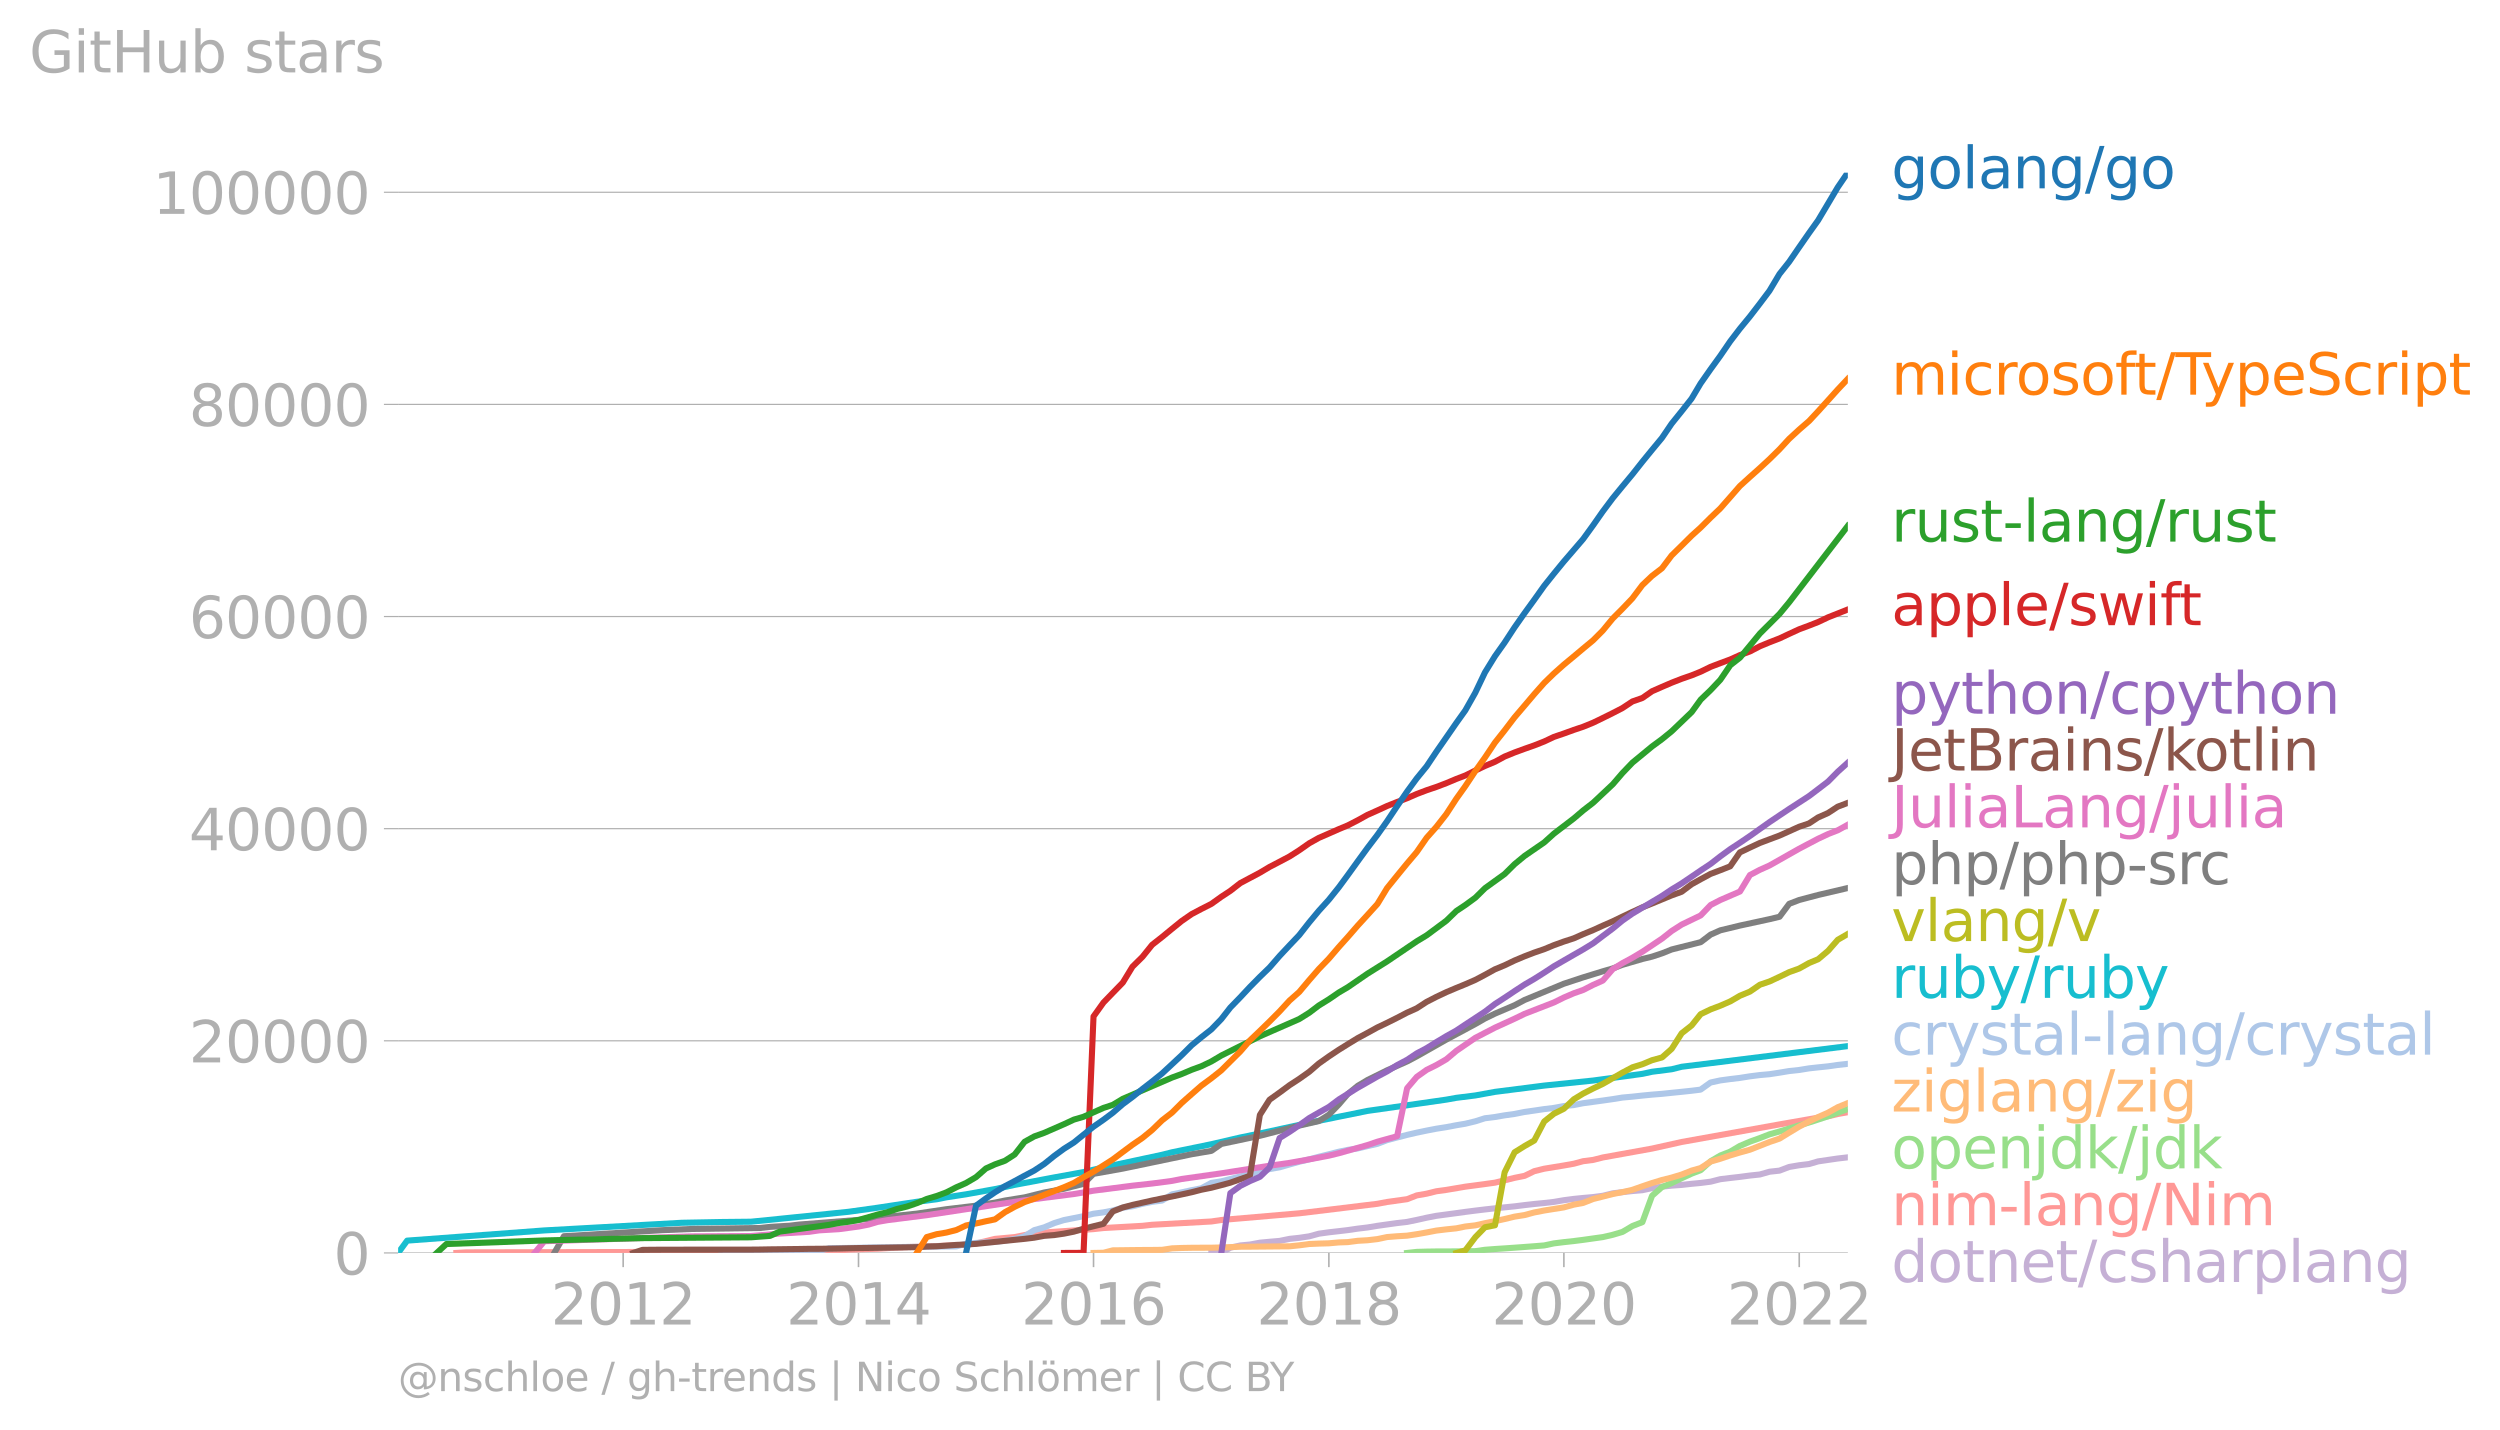 <svg xmlns:xlink="http://www.w3.org/1999/xlink" width="821.124" height="469.565" viewBox="0 0 615.843 352.174" xmlns="http://www.w3.org/2000/svg"><defs><style>*{stroke-linejoin:round;stroke-linecap:butt}</style></defs><g id="figure_1"><path d="M0 352.174h615.843V0H0v352.174z" style="fill:none" id="patch_1"/><g id="axes_1"><path d="M98.073 308.647h357.12V42.535H98.073v266.112z" style="fill:none" id="patch_2"/><g id="matplotlib.axis_1"><g id="xtick_1"><g id="line2d_1"><defs><path id="m2004c1e3e7" d="M0 0v3.5" style="stroke:#b0b0b0;stroke-width:.4"/></defs><use xlink:href="#m2004c1e3e7" x="153.509" y="308.647" style="fill:#b0b0b0;stroke:#b0b0b0;stroke-width:.4"/></g><g style="fill:#b0b0b0" transform="matrix(.14 0 0 -.14 135.694 326.284)" id="text_1"><defs><path id="DejaVuSans-32" d="M1228 531h2203V0H469v531q359 372 979 998 621 627 780 809 303 340 423 576 121 236 121 464 0 372-261 606-261 235-680 235-297 0-627-103-329-103-704-313v638q381 153 712 231 332 78 607 78 725 0 1156-363 431-362 431-968 0-288-108-546-107-257-392-607-78-91-497-524-418-433-1181-1211z" transform="scale(.016)"/><path id="DejaVuSans-30" d="M2034 4250q-487 0-733-480-245-479-245-1442 0-959 245-1439 246-480 733-480 491 0 736 480 246 480 246 1439 0 963-246 1442-245 480-736 480zm0 500q785 0 1199-621 414-620 414-1801 0-1178-414-1799Q2819-91 2034-91q-784 0-1198 620-414 621-414 1799 0 1181 414 1801 414 621 1198 621z" transform="scale(.016)"/><path id="DejaVuSans-31" d="M794 531h1031v3560L703 3866v575l1116 225h631V531h1031V0H794v531z" transform="scale(.016)"/></defs><use xlink:href="#DejaVuSans-32"/><use xlink:href="#DejaVuSans-30" x="63.623"/><use xlink:href="#DejaVuSans-31" x="127.246"/><use xlink:href="#DejaVuSans-32" x="190.869"/></g></g><g id="xtick_2"><use xlink:href="#m2004c1e3e7" x="211.482" y="308.647" style="fill:#b0b0b0;stroke:#b0b0b0;stroke-width:.4" id="line2d_2"/><g style="fill:#b0b0b0" transform="matrix(.14 0 0 -.14 193.667 326.284)" id="text_2"><defs><path id="DejaVuSans-34" d="M2419 4116 825 1625h1594v2491zm-166 550h794V1625h666v-525h-666V0h-628v1100H313v609l1940 2957z" transform="scale(.016)"/></defs><use xlink:href="#DejaVuSans-32"/><use xlink:href="#DejaVuSans-30" x="63.623"/><use xlink:href="#DejaVuSans-31" x="127.246"/><use xlink:href="#DejaVuSans-34" x="190.869"/></g></g><g id="xtick_3"><use xlink:href="#m2004c1e3e7" x="269.377" y="308.647" style="fill:#b0b0b0;stroke:#b0b0b0;stroke-width:.4" id="line2d_3"/><g style="fill:#b0b0b0" transform="matrix(.14 0 0 -.14 251.562 326.284)" id="text_3"><defs><path id="DejaVuSans-36" d="M2113 2584q-425 0-674-291-248-290-248-796 0-503 248-796 249-292 674-292t673 292q248 293 248 796 0 506-248 796-248 291-673 291zm1253 1979v-575q-238 112-480 171-242 60-480 60-625 0-955-422-329-422-376-1275 184 272 462 417 279 145 613 145 703 0 1111-427 408-426 408-1160 0-719-425-1154Q2819-91 2113-91q-810 0-1238 620-428 621-428 1799 0 1106 525 1764t1409 658q238 0 480-47t505-140z" transform="scale(.016)"/></defs><use xlink:href="#DejaVuSans-32"/><use xlink:href="#DejaVuSans-30" x="63.623"/><use xlink:href="#DejaVuSans-31" x="127.246"/><use xlink:href="#DejaVuSans-36" x="190.869"/></g></g><g id="xtick_4"><use xlink:href="#m2004c1e3e7" x="327.35" y="308.647" style="fill:#b0b0b0;stroke:#b0b0b0;stroke-width:.4" id="line2d_4"/><g style="fill:#b0b0b0" transform="matrix(.14 0 0 -.14 309.535 326.284)" id="text_4"><defs><path id="DejaVuSans-38" d="M2034 2216q-450 0-708-241-257-241-257-662 0-422 257-663 258-241 708-241t709 242q260 243 260 662 0 421-258 662-257 241-711 241zm-631 268q-406 100-633 378-226 279-226 679 0 559 398 884 399 325 1092 325 697 0 1094-325t397-884q0-400-227-679-226-278-629-378 456-106 710-416 255-309 255-755 0-679-414-1042Q2806-91 2034-91q-771 0-1186 362-414 363-414 1042 0 446 256 755 257 310 713 416zm-231 997q0-362 226-565 227-203 636-203 407 0 636 203 230 203 230 565 0 363-230 566-229 203-636 203-409 0-636-203-226-203-226-566z" transform="scale(.016)"/></defs><use xlink:href="#DejaVuSans-32"/><use xlink:href="#DejaVuSans-30" x="63.623"/><use xlink:href="#DejaVuSans-31" x="127.246"/><use xlink:href="#DejaVuSans-38" x="190.869"/></g></g><g id="xtick_5"><use xlink:href="#m2004c1e3e7" x="385.244" y="308.647" style="fill:#b0b0b0;stroke:#b0b0b0;stroke-width:.4" id="line2d_5"/><g style="fill:#b0b0b0" transform="matrix(.14 0 0 -.14 367.43 326.284)" id="text_5"><use xlink:href="#DejaVuSans-32"/><use xlink:href="#DejaVuSans-30" x="63.623"/><use xlink:href="#DejaVuSans-32" x="127.246"/><use xlink:href="#DejaVuSans-30" x="190.869"/></g></g><g id="xtick_6"><use xlink:href="#m2004c1e3e7" x="443.218" y="308.647" style="fill:#b0b0b0;stroke:#b0b0b0;stroke-width:.4" id="line2d_6"/><g style="fill:#b0b0b0" transform="matrix(.14 0 0 -.14 425.403 326.284)" id="text_6"><use xlink:href="#DejaVuSans-32"/><use xlink:href="#DejaVuSans-30" x="63.623"/><use xlink:href="#DejaVuSans-32" x="127.246"/><use xlink:href="#DejaVuSans-32" x="190.869"/></g></g></g><g id="matplotlib.axis_2"><g id="ytick_1"><path d="M98.073 308.647h357.12" clip-path="url(#paecbfc373c)" style="fill:none;stroke:#b0b0b0;stroke-width:.3;stroke-linecap:square" id="line2d_7"/><g id="line2d_8"><defs><path id="md8b842886d" d="M0 0h-3.5" style="stroke:#b0b0b0;stroke-width:.3"/></defs><use xlink:href="#md8b842886d" x="98.073" y="308.647" style="fill:#b0b0b0;stroke:#b0b0b0;stroke-width:.3"/></g><use xlink:href="#DejaVuSans-30" style="fill:#b0b0b0" transform="matrix(.14 0 0 -.14 82.166 313.966)" id="text_7"/></g><g id="ytick_2"><path d="M98.073 256.39h357.12" clip-path="url(#paecbfc373c)" style="fill:none;stroke:#b0b0b0;stroke-width:.3;stroke-linecap:square" id="line2d_9"/><use xlink:href="#md8b842886d" x="98.073" y="256.389" style="fill:#b0b0b0;stroke:#b0b0b0;stroke-width:.3" id="line2d_10"/><g style="fill:#b0b0b0" transform="matrix(.14 0 0 -.14 46.536 261.708)" id="text_8"><use xlink:href="#DejaVuSans-32"/><use xlink:href="#DejaVuSans-30" x="63.623"/><use xlink:href="#DejaVuSans-30" x="127.246"/><use xlink:href="#DejaVuSans-30" x="190.869"/><use xlink:href="#DejaVuSans-30" x="254.492"/></g></g><g id="ytick_3"><path d="M98.073 204.132h357.12" clip-path="url(#paecbfc373c)" style="fill:none;stroke:#b0b0b0;stroke-width:.3;stroke-linecap:square" id="line2d_11"/><use xlink:href="#md8b842886d" x="98.073" y="204.132" style="fill:#b0b0b0;stroke:#b0b0b0;stroke-width:.3" id="line2d_12"/><g style="fill:#b0b0b0" transform="matrix(.14 0 0 -.14 46.536 209.451)" id="text_9"><use xlink:href="#DejaVuSans-34"/><use xlink:href="#DejaVuSans-30" x="63.623"/><use xlink:href="#DejaVuSans-30" x="127.246"/><use xlink:href="#DejaVuSans-30" x="190.869"/><use xlink:href="#DejaVuSans-30" x="254.492"/></g></g><g id="ytick_4"><path d="M98.073 151.875h357.12" clip-path="url(#paecbfc373c)" style="fill:none;stroke:#b0b0b0;stroke-width:.3;stroke-linecap:square" id="line2d_13"/><use xlink:href="#md8b842886d" x="98.073" y="151.875" style="fill:#b0b0b0;stroke:#b0b0b0;stroke-width:.3" id="line2d_14"/><g style="fill:#b0b0b0" transform="matrix(.14 0 0 -.14 46.536 157.194)" id="text_10"><use xlink:href="#DejaVuSans-36"/><use xlink:href="#DejaVuSans-30" x="63.623"/><use xlink:href="#DejaVuSans-30" x="127.246"/><use xlink:href="#DejaVuSans-30" x="190.869"/><use xlink:href="#DejaVuSans-30" x="254.492"/></g></g><g id="ytick_5"><path d="M98.073 99.618h357.12" clip-path="url(#paecbfc373c)" style="fill:none;stroke:#b0b0b0;stroke-width:.3;stroke-linecap:square" id="line2d_15"/><use xlink:href="#md8b842886d" x="98.073" y="99.618" style="fill:#b0b0b0;stroke:#b0b0b0;stroke-width:.3" id="line2d_16"/><g style="fill:#b0b0b0" transform="matrix(.14 0 0 -.14 46.536 104.937)" id="text_11"><use xlink:href="#DejaVuSans-38"/><use xlink:href="#DejaVuSans-30" x="63.623"/><use xlink:href="#DejaVuSans-30" x="127.246"/><use xlink:href="#DejaVuSans-30" x="190.869"/><use xlink:href="#DejaVuSans-30" x="254.492"/></g></g><g id="ytick_6"><path d="M98.073 47.36h357.12" clip-path="url(#paecbfc373c)" style="fill:none;stroke:#b0b0b0;stroke-width:.3;stroke-linecap:square" id="line2d_17"/><use xlink:href="#md8b842886d" x="98.073" y="47.361" style="fill:#b0b0b0;stroke:#b0b0b0;stroke-width:.3" id="line2d_18"/><g style="fill:#b0b0b0" transform="matrix(.14 0 0 -.14 37.628 52.68)" id="text_12"><use xlink:href="#DejaVuSans-31"/><use xlink:href="#DejaVuSans-30" x="63.623"/><use xlink:href="#DejaVuSans-30" x="127.246"/><use xlink:href="#DejaVuSans-30" x="190.869"/><use xlink:href="#DejaVuSans-30" x="254.492"/><use xlink:href="#DejaVuSans-30" x="318.115"/></g></g><g style="fill:#b0b0b0" transform="matrix(.14 0 0 -.14 7.2 17.838)" id="text_13"><defs><path id="DejaVuSans-47" d="M3809 666v1253H2778v519h1656V434q-365-259-806-392-440-133-940-133-1094 0-1712 639-617 640-617 1780 0 1144 617 1783 618 639 1712 639 456 0 867-113 411-112 758-331v-672q-350 297-744 447t-828 150q-857 0-1287-478-429-478-429-1425 0-944 429-1422 430-478 1287-478 334 0 596 58 263 58 472 180z" transform="scale(.016)"/><path id="DejaVuSans-69" d="M603 3500h575V0H603v3500zm0 1363h575v-729H603v729z" transform="scale(.016)"/><path id="DejaVuSans-74" d="M1172 4494v-994h1184v-447H1172V1153q0-428 117-550t477-122h590V0h-590q-666 0-919 248-253 249-253 905v1900H172v447h422v994h578z" transform="scale(.016)"/><path id="DejaVuSans-48" d="M628 4666h631V2753h2294v1913h631V0h-631v2222H1259V0H628v4666z" transform="scale(.016)"/><path id="DejaVuSans-75" d="M544 1381v2119h575V1403q0-497 193-746 194-248 582-248 465 0 735 297 271 297 271 810v1984h575V0h-575v538q-209-319-486-474-276-155-642-155-603 0-916 375-312 375-312 1097zm1447 2203z" transform="scale(.016)"/><path id="DejaVuSans-62" d="M3116 1747q0 634-261 995t-717 361q-457 0-718-361t-261-995q0-634 261-995t718-361q456 0 717 361t261 995zM1159 2969q182 312 458 463 277 152 661 152 638 0 1036-506 399-506 399-1331T3314 415Q2916-91 2278-91q-384 0-661 152-276 152-458 464V0H581v4863h578V2969z" transform="scale(.016)"/><path id="DejaVuSans-73" d="M2834 3397v-544q-243 125-506 187-262 63-544 63-428 0-642-131t-214-394q0-200 153-314t616-217l197-44q612-131 870-370t258-667q0-488-386-773Q2250-91 1575-91q-281 0-586 55T347 128v594q319-166 628-249 309-82 613-82 406 0 624 139 219 139 219 392 0 234-158 359-157 125-692 241l-200 47q-534 112-772 345-237 233-237 639 0 494 350 762 350 269 994 269 318 0 599-47 282-46 519-140z" transform="scale(.016)"/><path id="DejaVuSans-61" d="M2194 1759q-697 0-966-159t-269-544q0-306 202-486 202-179 548-179 479 0 768 339t289 901v128h-572zm1147 238V0h-575v531q-197-318-491-470T1556-91q-537 0-855 302-317 302-317 808 0 590 395 890 396 300 1180 300h807v57q0 397-261 614t-733 217q-300 0-585-72-284-72-546-216v532q315 122 612 182 297 61 578 61 760 0 1135-394 375-393 375-1193z" transform="scale(.016)"/><path id="DejaVuSans-72" d="M2631 2963q-97 56-211 82-114 27-251 27-488 0-749-317t-261-911V0H581v3500h578v-544q182 319 472 473 291 155 707 155 59 0 131-8 72-7 159-23l3-590z" transform="scale(.016)"/></defs><use xlink:href="#DejaVuSans-47"/><use xlink:href="#DejaVuSans-69" x="77.49"/><use xlink:href="#DejaVuSans-74" x="105.273"/><use xlink:href="#DejaVuSans-48" x="144.482"/><use xlink:href="#DejaVuSans-75" x="219.678"/><use xlink:href="#DejaVuSans-62" x="283.057"/><use xlink:href="#DejaVuSans-20" x="346.533"/><use xlink:href="#DejaVuSans-73" x="378.32"/><use xlink:href="#DejaVuSans-74" x="430.42"/><use xlink:href="#DejaVuSans-61" x="469.629"/><use xlink:href="#DejaVuSans-72" x="530.908"/><use xlink:href="#DejaVuSans-73" x="572.021"/></g></g><path d="m298.403 308.647 2.458-.003 2.221-1.29 2.459-.555 2.379-.222 2.458-.46 2.38-.222 2.458-.211 2.459-.505 2.379-.256 2.458-.368 2.38-.65 2.458-.343 2.459-.28 2.22-.266 2.459-.36 2.379-.285 2.458-.408 2.38-.335 2.458-.344 2.459-.283 2.379-.488 2.458-.552 2.38-.46 2.458-.331 2.459-.33 2.22-.308 2.459-.316 2.379-.287 2.459-.277 2.379-.24 2.458-.246 2.459-.309 2.379-.271 2.459-.24 2.379-.272 2.458-.419 2.459-.324 2.3-.232 2.458-.217 2.38-.316 2.458-.606 2.38-.29 2.458-.275 2.458-.209 2.38-.512 2.458-.366 2.38-.245 2.458-.178 2.458-.272 2.22-.211 2.46-.314 2.379-.611 2.458-.3 2.38-.272 2.458-.327 2.458-.261 2.38-.68 2.458-.269 2.38-.904 2.458-.42 2.458-.301 2.22-.653 2.46-.363 2.379-.348 2.458-.285" clip-path="url(#paecbfc373c)" style="fill:none;stroke:#c5b0d5;stroke-width:1.5;stroke-linecap:square" id="line2d_19"/><path d="m112.428 308.647 2.458-.144 82.004-.178 4.917-.177 4.838-.144 2.379-.167 7.137-.23 7.297-.418 4.837-.131 9.676-.436 2.458-.309 4.68-1.131 4.837-.442 4.838-.966 14.593-.998 2.458-.267 9.596-.543 2.38-.26 14.592-.812 2.458-.363 19.193-1.649 19.271-2.343 2.38-.45 4.917-.687 2.379-.93 2.458-.431 2.38-.59 2.458-.338 4.68-.794 4.837-.646 2.459-.342 4.837-1.186 2.459-.494 2.379-1.152 2.459-.604 4.837-.794 2.459-.439 2.3-.622 2.458-.313 2.38-.604 12.133-2.192 7.297-1.623 24.109-4.332 9.517-1.664 2.458-.34 2.38-.564 2.458-.431h0" clip-path="url(#paecbfc373c)" style="fill:none;stroke:#ff9896;stroke-width:1.5;stroke-linecap:square" id="line2d_20"/><path d="m346.622 308.647 2.379-.262 2.458-.068 2.38-.036 2.458-.008 2.459-.01 2.22-.027 2.459-.036 2.379-.335 2.459-.188 2.379-.154 2.458-.172 2.459-.18 2.379-.178 2.459-.199 2.379-.504 2.458-.306 2.459-.269 2.3-.293 2.458-.347 2.38-.335 2.458-.567 2.38-.705 2.458-1.453 2.458-.964 2.38-6.493 2.458-2.16 2.38-.973 2.458-1.189 2.458-1.126 2.22-.854 2.46-2.21 2.379-1.396 2.458-.972 2.38-1.403 2.458-1.043 2.458-.885 2.38-.93 2.458-.695 2.38-.735 2.458-.76 2.458-.726 2.22-.714 2.46-.82 2.379-.875 2.458-.889" clip-path="url(#paecbfc373c)" style="fill:none;stroke:#98df8a;stroke-width:1.5;stroke-linecap:square" id="line2d_21"/><g style="fill:#1f77b4" transform="matrix(.14 0 0 -.14 465.907 46.398)" id="text_14"><defs><path id="DejaVuSans-67" d="M2906 1791q0 625-258 968-257 344-723 344-462 0-720-344-258-343-258-968 0-622 258-966t720-344q466 0 723 344 258 344 258 966zm575-1357q0-893-397-1329-396-436-1215-436-303 0-572 45t-522 139v559q253-137 500-202 247-66 503-66 566 0 847 295t281 892v285q-178-310-456-463T1784 0Q1141 0 747 490 353 981 353 1791q0 812 394 1302 394 491 1037 491 388 0 666-153t456-462v531h575V434z" transform="scale(.016)"/><path id="DejaVuSans-6f" d="M1959 3097q-462 0-731-361t-269-989q0-628 267-989 268-361 733-361 460 0 728 362 269 363 269 988 0 622-269 986-268 364-728 364zm0 487q750 0 1178-488 429-487 429-1349 0-859-429-1349Q2709-91 1959-91q-753 0-1180 489-426 490-426 1349 0 862 426 1349 427 488 1180 488z" transform="scale(.016)"/><path id="DejaVuSans-6c" d="M603 4863h575V0H603v4863z" transform="scale(.016)"/><path id="DejaVuSans-6e" d="M3513 2113V0h-575v2094q0 497-194 743-194 247-581 247-466 0-735-297-269-296-269-809V0H581v3500h578v-544q207 316 486 472 280 156 646 156 603 0 912-373 310-373 310-1098z" transform="scale(.016)"/><path id="DejaVuSans-2f" d="M1625 4666h531L531-594H0l1625 5260z" transform="scale(.016)"/></defs><use xlink:href="#DejaVuSans-67"/><use xlink:href="#DejaVuSans-6f" x="63.477"/><use xlink:href="#DejaVuSans-6c" x="124.658"/><use xlink:href="#DejaVuSans-61" x="152.441"/><use xlink:href="#DejaVuSans-6e" x="213.721"/><use xlink:href="#DejaVuSans-67" x="277.1"/><use xlink:href="#DejaVuSans-2f" x="340.576"/><use xlink:href="#DejaVuSans-67" x="374.268"/><use xlink:href="#DejaVuSans-6f" x="437.744"/></g><g style="fill:#ff7f0e" transform="matrix(.14 0 0 -.14 465.907 97.215)" id="text_15"><defs><path id="DejaVuSans-6d" d="M3328 2828q216 388 516 572t706 184q547 0 844-383 297-382 297-1088V0h-578v2094q0 503-179 746-178 244-543 244-447 0-707-297-259-296-259-809V0h-578v2094q0 506-178 748t-550 242q-441 0-701-298-259-298-259-808V0H581v3500h578v-544q197 322 472 475t653 153q382 0 649-194 267-193 395-562z" transform="scale(.016)"/><path id="DejaVuSans-63" d="M3122 3366v-538q-244 135-489 202t-495 67q-560 0-870-355-309-354-309-995t309-996q310-354 870-354 250 0 495 67t489 202V134Q2881 22 2623-34q-257-57-548-57-791 0-1257 497-465 497-465 1341 0 856 470 1346 471 491 1290 491 265 0 518-55 253-54 491-163z" transform="scale(.016)"/><path id="DejaVuSans-66" d="M2375 4863v-479h-550q-309 0-430-125-120-125-120-450v-309h947v-447h-947V0H697v3053H147v447h550v244q0 584 272 851 272 268 862 268h544z" transform="scale(.016)"/><path id="DejaVuSans-54" d="M-19 4666h3947v-532H2272V0h-634v4134H-19v532z" transform="scale(.016)"/><path id="DejaVuSans-79" d="M2059-325q-243-625-475-815-231-191-618-191H506v481h338q237 0 368 113 132 112 291 531l103 262L191 3500h609L1894 763l1094 2737h609L2059-325z" transform="scale(.016)"/><path id="DejaVuSans-70" d="M1159 525v-1856H581v4831h578v-531q182 312 458 463 277 152 661 152 638 0 1036-506 399-506 399-1331T3314 415Q2916-91 2278-91q-384 0-661 152-276 152-458 464zm1957 1222q0 634-261 995t-717 361q-457 0-718-361t-261-995q0-634 261-995t718-361q456 0 717 361t261 995z" transform="scale(.016)"/><path id="DejaVuSans-65" d="M3597 1894v-281H953q38-594 358-905t892-311q331 0 642 81t618 244V178Q3153 47 2828-22t-659-69q-838 0-1327 487-489 488-489 1320 0 859 464 1363 464 505 1252 505 706 0 1117-455 411-454 411-1235zm-575 169q-6 471-264 752-258 282-683 282-481 0-770-272t-333-766l2050 4z" transform="scale(.016)"/><path id="DejaVuSans-53" d="M3425 4513v-616q-359 172-678 256-319 85-616 85-515 0-795-200t-280-569q0-310 186-468 186-157 705-254l381-78q706-135 1042-474t336-907q0-679-455-1029Q2797-91 1919-91q-331 0-705 75-373 75-773 222v650q384-215 753-325 369-109 725-109 540 0 834 212 294 213 294 607 0 343-211 537t-692 291l-385 75q-706 140-1022 440-315 300-315 835 0 619 436 975t1201 356q329 0 669-60 341-59 697-177z" transform="scale(.016)"/></defs><use xlink:href="#DejaVuSans-6d"/><use xlink:href="#DejaVuSans-69" x="97.412"/><use xlink:href="#DejaVuSans-63" x="125.195"/><use xlink:href="#DejaVuSans-72" x="180.176"/><use xlink:href="#DejaVuSans-6f" x="219.039"/><use xlink:href="#DejaVuSans-73" x="280.221"/><use xlink:href="#DejaVuSans-6f" x="332.32"/><use xlink:href="#DejaVuSans-66" x="393.502"/><use xlink:href="#DejaVuSans-74" x="426.957"/><use xlink:href="#DejaVuSans-2f" x="466.166"/><use xlink:href="#DejaVuSans-54" x="499.857"/><use xlink:href="#DejaVuSans-79" x="545.316"/><use xlink:href="#DejaVuSans-70" x="604.496"/><use xlink:href="#DejaVuSans-65" x="667.973"/><use xlink:href="#DejaVuSans-53" x="729.496"/><use xlink:href="#DejaVuSans-63" x="792.973"/><use xlink:href="#DejaVuSans-72" x="847.953"/><use xlink:href="#DejaVuSans-69" x="889.066"/><use xlink:href="#DejaVuSans-70" x="916.85"/><use xlink:href="#DejaVuSans-74" x="980.326"/></g><g style="fill:#2ca02c" transform="matrix(.14 0 0 -.14 465.907 133.409)" id="text_16"><defs><path id="DejaVuSans-2d" d="M313 2009h1684v-512H313v512z" transform="scale(.016)"/></defs><use xlink:href="#DejaVuSans-72"/><use xlink:href="#DejaVuSans-75" x="41.113"/><use xlink:href="#DejaVuSans-73" x="104.492"/><use xlink:href="#DejaVuSans-74" x="156.592"/><use xlink:href="#DejaVuSans-2d" x="195.801"/><use xlink:href="#DejaVuSans-6c" x="231.885"/><use xlink:href="#DejaVuSans-61" x="259.668"/><use xlink:href="#DejaVuSans-6e" x="320.947"/><use xlink:href="#DejaVuSans-67" x="384.326"/><use xlink:href="#DejaVuSans-2f" x="447.803"/><use xlink:href="#DejaVuSans-72" x="481.494"/><use xlink:href="#DejaVuSans-75" x="522.607"/><use xlink:href="#DejaVuSans-73" x="585.986"/><use xlink:href="#DejaVuSans-74" x="638.086"/></g><g style="fill:#d62728" transform="matrix(.14 0 0 -.14 465.907 154.006)" id="text_17"><defs><path id="DejaVuSans-77" d="M269 3500h575l719-2731 715 2731h678l719-2731 716 2731h575L4050 0h-678l-753 2869L1863 0h-679L269 3500z" transform="scale(.016)"/></defs><use xlink:href="#DejaVuSans-61"/><use xlink:href="#DejaVuSans-70" x="61.279"/><use xlink:href="#DejaVuSans-70" x="124.756"/><use xlink:href="#DejaVuSans-6c" x="188.232"/><use xlink:href="#DejaVuSans-65" x="216.016"/><use xlink:href="#DejaVuSans-2f" x="277.539"/><use xlink:href="#DejaVuSans-73" x="311.23"/><use xlink:href="#DejaVuSans-77" x="363.33"/><use xlink:href="#DejaVuSans-69" x="445.117"/><use xlink:href="#DejaVuSans-66" x="472.9"/><use xlink:href="#DejaVuSans-74" x="506.355"/></g><g style="fill:#9467bd" transform="matrix(.14 0 0 -.14 465.907 175.812)" id="text_18"><defs><path id="DejaVuSans-68" d="M3513 2113V0h-575v2094q0 497-194 743-194 247-581 247-466 0-735-297-269-296-269-809V0H581v4863h578V2956q207 316 486 472 280 156 646 156 603 0 912-373 310-373 310-1098z" transform="scale(.016)"/></defs><use xlink:href="#DejaVuSans-70"/><use xlink:href="#DejaVuSans-79" x="63.477"/><use xlink:href="#DejaVuSans-74" x="122.656"/><use xlink:href="#DejaVuSans-68" x="161.865"/><use xlink:href="#DejaVuSans-6f" x="225.244"/><use xlink:href="#DejaVuSans-6e" x="286.426"/><use xlink:href="#DejaVuSans-2f" x="349.805"/><use xlink:href="#DejaVuSans-63" x="383.496"/><use xlink:href="#DejaVuSans-70" x="438.477"/><use xlink:href="#DejaVuSans-79" x="501.953"/><use xlink:href="#DejaVuSans-74" x="561.133"/><use xlink:href="#DejaVuSans-68" x="600.342"/><use xlink:href="#DejaVuSans-6f" x="663.721"/><use xlink:href="#DejaVuSans-6e" x="724.902"/></g><g style="fill:#8c564b" transform="matrix(.14 0 0 -.14 465.907 189.812)" id="text_19"><defs><path id="DejaVuSans-4a" d="M628 4666h631V325q0-844-320-1225T-91-1281h-240v531h197q418 0 590 235 172 234 172 840v4341z" transform="scale(.016)"/><path id="DejaVuSans-42" d="M1259 2228V519h1013q509 0 754 211 246 211 246 645 0 438-246 645-245 208-754 208H1259zm0 1919V2741h935q462 0 688 173 227 174 227 530 0 353-227 528-226 175-688 175h-935zm-631 519h1613q722 0 1112-300 391-300 391-853 0-429-200-682t-588-315q466-100 724-418 258-317 258-792 0-625-425-966Q3088 0 2303 0H628v4666z" transform="scale(.016)"/><path id="DejaVuSans-6b" d="M581 4863h578V1991l1716 1509h734L1753 1863 3688 0h-750L1159 1709V0H581v4863z" transform="scale(.016)"/></defs><use xlink:href="#DejaVuSans-4a"/><use xlink:href="#DejaVuSans-65" x="29.492"/><use xlink:href="#DejaVuSans-74" x="91.016"/><use xlink:href="#DejaVuSans-42" x="130.225"/><use xlink:href="#DejaVuSans-72" x="198.828"/><use xlink:href="#DejaVuSans-61" x="239.941"/><use xlink:href="#DejaVuSans-69" x="301.221"/><use xlink:href="#DejaVuSans-6e" x="329.004"/><use xlink:href="#DejaVuSans-73" x="392.383"/><use xlink:href="#DejaVuSans-2f" x="444.482"/><use xlink:href="#DejaVuSans-6b" x="478.174"/><use xlink:href="#DejaVuSans-6f" x="532.459"/><use xlink:href="#DejaVuSans-74" x="593.641"/><use xlink:href="#DejaVuSans-6c" x="632.85"/><use xlink:href="#DejaVuSans-69" x="660.633"/><use xlink:href="#DejaVuSans-6e" x="688.416"/></g><g style="fill:#e377c2" transform="matrix(.14 0 0 -.14 465.907 203.812)" id="text_20"><defs><path id="DejaVuSans-4c" d="M628 4666h631V531h2272V0H628v4666z" transform="scale(.016)"/><path id="DejaVuSans-6a" d="M603 3500h575V-63q0-668-255-968-254-300-820-300h-219v487H38q328 0 446 152Q603-541 603-63v3563zm0 1363h575v-729H603v729z" transform="scale(.016)"/></defs><use xlink:href="#DejaVuSans-4a"/><use xlink:href="#DejaVuSans-75" x="29.492"/><use xlink:href="#DejaVuSans-6c" x="92.871"/><use xlink:href="#DejaVuSans-69" x="120.654"/><use xlink:href="#DejaVuSans-61" x="148.438"/><use xlink:href="#DejaVuSans-4c" x="209.717"/><use xlink:href="#DejaVuSans-61" x="265.43"/><use xlink:href="#DejaVuSans-6e" x="326.709"/><use xlink:href="#DejaVuSans-67" x="390.088"/><use xlink:href="#DejaVuSans-2f" x="453.564"/><use xlink:href="#DejaVuSans-6a" x="487.256"/><use xlink:href="#DejaVuSans-75" x="515.039"/><use xlink:href="#DejaVuSans-6c" x="578.418"/><use xlink:href="#DejaVuSans-69" x="606.201"/><use xlink:href="#DejaVuSans-61" x="633.984"/></g><g style="fill:#7f7f7f" transform="matrix(.14 0 0 -.14 465.907 217.812)" id="text_21"><use xlink:href="#DejaVuSans-70"/><use xlink:href="#DejaVuSans-68" x="63.477"/><use xlink:href="#DejaVuSans-70" x="126.855"/><use xlink:href="#DejaVuSans-2f" x="190.332"/><use xlink:href="#DejaVuSans-70" x="224.023"/><use xlink:href="#DejaVuSans-68" x="287.5"/><use xlink:href="#DejaVuSans-70" x="350.879"/><use xlink:href="#DejaVuSans-2d" x="414.355"/><use xlink:href="#DejaVuSans-73" x="450.439"/><use xlink:href="#DejaVuSans-72" x="502.539"/><use xlink:href="#DejaVuSans-63" x="541.402"/></g><g style="fill:#bcbd22" transform="matrix(.14 0 0 -.14 465.907 231.812)" id="text_22"><defs><path id="DejaVuSans-76" d="M191 3500h609L1894 563l1094 2937h609L2284 0h-781L191 3500z" transform="scale(.016)"/></defs><use xlink:href="#DejaVuSans-76"/><use xlink:href="#DejaVuSans-6c" x="59.18"/><use xlink:href="#DejaVuSans-61" x="86.963"/><use xlink:href="#DejaVuSans-6e" x="148.242"/><use xlink:href="#DejaVuSans-67" x="211.621"/><use xlink:href="#DejaVuSans-2f" x="275.098"/><use xlink:href="#DejaVuSans-76" x="308.789"/></g><g style="fill:#17becf" transform="matrix(.14 0 0 -.14 465.907 245.812)" id="text_23"><use xlink:href="#DejaVuSans-72"/><use xlink:href="#DejaVuSans-75" x="41.113"/><use xlink:href="#DejaVuSans-62" x="104.492"/><use xlink:href="#DejaVuSans-79" x="167.969"/><use xlink:href="#DejaVuSans-2f" x="227.148"/><use xlink:href="#DejaVuSans-72" x="260.84"/><use xlink:href="#DejaVuSans-75" x="301.953"/><use xlink:href="#DejaVuSans-62" x="365.332"/><use xlink:href="#DejaVuSans-79" x="428.809"/></g><g style="fill:#aec7e8" transform="matrix(.14 0 0 -.14 465.907 259.812)" id="text_24"><use xlink:href="#DejaVuSans-63"/><use xlink:href="#DejaVuSans-72" x="54.98"/><use xlink:href="#DejaVuSans-79" x="96.094"/><use xlink:href="#DejaVuSans-73" x="155.273"/><use xlink:href="#DejaVuSans-74" x="207.373"/><use xlink:href="#DejaVuSans-61" x="246.582"/><use xlink:href="#DejaVuSans-6c" x="307.861"/><use xlink:href="#DejaVuSans-2d" x="335.645"/><use xlink:href="#DejaVuSans-6c" x="371.729"/><use xlink:href="#DejaVuSans-61" x="399.512"/><use xlink:href="#DejaVuSans-6e" x="460.791"/><use xlink:href="#DejaVuSans-67" x="524.17"/><use xlink:href="#DejaVuSans-2f" x="587.646"/><use xlink:href="#DejaVuSans-63" x="621.338"/><use xlink:href="#DejaVuSans-72" x="676.318"/><use xlink:href="#DejaVuSans-79" x="717.432"/><use xlink:href="#DejaVuSans-73" x="776.611"/><use xlink:href="#DejaVuSans-74" x="828.711"/><use xlink:href="#DejaVuSans-61" x="867.92"/><use xlink:href="#DejaVuSans-6c" x="929.199"/></g><g style="fill:#ffbb78" transform="matrix(.14 0 0 -.14 465.907 273.812)" id="text_25"><defs><path id="DejaVuSans-7a" d="M353 3500h2731v-525L922 459h2162V0H275v525l2163 2516H353v459z" transform="scale(.016)"/></defs><use xlink:href="#DejaVuSans-7a"/><use xlink:href="#DejaVuSans-69" x="52.49"/><use xlink:href="#DejaVuSans-67" x="80.273"/><use xlink:href="#DejaVuSans-6c" x="143.75"/><use xlink:href="#DejaVuSans-61" x="171.533"/><use xlink:href="#DejaVuSans-6e" x="232.813"/><use xlink:href="#DejaVuSans-67" x="296.191"/><use xlink:href="#DejaVuSans-2f" x="359.668"/><use xlink:href="#DejaVuSans-7a" x="393.359"/><use xlink:href="#DejaVuSans-69" x="445.85"/><use xlink:href="#DejaVuSans-67" x="473.633"/></g><g style="fill:#98df8a" transform="matrix(.14 0 0 -.14 465.907 287.812)" id="text_26"><defs><path id="DejaVuSans-64" d="M2906 2969v1894h575V0h-575v525q-181-312-458-464-276-152-664-152-634 0-1033 506-398 507-398 1332t398 1331q399 506 1033 506 388 0 664-152 277-151 458-463zM947 1747q0-634 261-995t717-361q456 0 718 361 263 361 263 995t-263 995q-262 361-718 361t-717-361q-261-361-261-995z" transform="scale(.016)"/></defs><use xlink:href="#DejaVuSans-6f"/><use xlink:href="#DejaVuSans-70" x="61.182"/><use xlink:href="#DejaVuSans-65" x="124.658"/><use xlink:href="#DejaVuSans-6e" x="186.182"/><use xlink:href="#DejaVuSans-6a" x="249.561"/><use xlink:href="#DejaVuSans-64" x="277.344"/><use xlink:href="#DejaVuSans-6b" x="340.82"/><use xlink:href="#DejaVuSans-2f" x="398.73"/><use xlink:href="#DejaVuSans-6a" x="432.422"/><use xlink:href="#DejaVuSans-64" x="460.205"/><use xlink:href="#DejaVuSans-6b" x="523.682"/></g><g style="fill:#ff9896" transform="matrix(.14 0 0 -.14 465.907 301.812)" id="text_27"><defs><path id="DejaVuSans-4e" d="M628 4666h850L3547 763v3903h612V0h-850L1241 3903V0H628v4666z" transform="scale(.016)"/></defs><use xlink:href="#DejaVuSans-6e"/><use xlink:href="#DejaVuSans-69" x="63.379"/><use xlink:href="#DejaVuSans-6d" x="91.162"/><use xlink:href="#DejaVuSans-2d" x="188.574"/><use xlink:href="#DejaVuSans-6c" x="224.658"/><use xlink:href="#DejaVuSans-61" x="252.441"/><use xlink:href="#DejaVuSans-6e" x="313.721"/><use xlink:href="#DejaVuSans-67" x="377.1"/><use xlink:href="#DejaVuSans-2f" x="440.576"/><use xlink:href="#DejaVuSans-4e" x="474.268"/><use xlink:href="#DejaVuSans-69" x="549.072"/><use xlink:href="#DejaVuSans-6d" x="576.855"/></g><g style="fill:#c5b0d5" transform="matrix(.14 0 0 -.14 465.907 315.812)" id="text_28"><use xlink:href="#DejaVuSans-64"/><use xlink:href="#DejaVuSans-6f" x="63.477"/><use xlink:href="#DejaVuSans-74" x="124.658"/><use xlink:href="#DejaVuSans-6e" x="163.867"/><use xlink:href="#DejaVuSans-65" x="227.246"/><use xlink:href="#DejaVuSans-74" x="288.77"/><use xlink:href="#DejaVuSans-2f" x="327.979"/><use xlink:href="#DejaVuSans-63" x="361.67"/><use xlink:href="#DejaVuSans-73" x="416.65"/><use xlink:href="#DejaVuSans-68" x="468.75"/><use xlink:href="#DejaVuSans-61" x="532.129"/><use xlink:href="#DejaVuSans-72" x="593.408"/><use xlink:href="#DejaVuSans-70" x="634.521"/><use xlink:href="#DejaVuSans-6c" x="697.998"/><use xlink:href="#DejaVuSans-61" x="725.781"/><use xlink:href="#DejaVuSans-6e" x="787.061"/><use xlink:href="#DejaVuSans-67" x="850.439"/></g><g style="fill:#b0b0b0" transform="matrix(.097 0 0 -.097 98.073 342.683)" id="text_29"><defs><path id="DejaVuSans-40" d="M2381 1678q0-447 222-702 222-254 610-254 384 0 604 256 221 256 221 700 0 438-225 695-225 258-607 258-378 0-602-256-223-256-223-697zm1703-934q-187-241-429-355t-564-114q-538 0-874 389t-336 1014q0 625 337 1015 338 391 873 391 322 0 565-117 244-117 428-354v409h447V722q457 69 714 417 258 349 258 902 0 334-99 628-98 294-298 544-325 409-792 626t-1017 217q-384 0-738-102-353-101-653-301-490-319-767-836-276-517-276-1120 0-497 179-932 180-434 521-765 328-325 759-495 431-171 922-171 403 0 792 136t714 389l281-347q-390-303-851-464t-936-161q-578 0-1091 205-512 205-912 595Q841 78 631 592q-209 514-209 1105 0 569 212 1084 213 516 607 907 403 396 931 607t1119 211q662 0 1229-272 568-271 952-771 234-307 357-666 124-359 124-744 0-822-497-1297T4084 263v481z" transform="scale(.016)"/><path id="DejaVuSans-7c" d="M1344 4891v-6400H813v6400h531z" transform="scale(.016)"/><path id="DejaVuSans-f6" d="M1959 3097q-462 0-731-361t-269-989q0-628 267-989 268-361 733-361 460 0 728 362 269 363 269 988 0 622-269 986-268 364-728 364zm0 487q750 0 1178-488 429-487 429-1349 0-859-429-1349Q2709-91 1959-91q-753 0-1180 489-426 490-426 1349 0 862 426 1349 427 488 1180 488zm295 1266h634v-631h-634v631zm-1222 0h634v-631h-634v631z" transform="scale(.016)"/><path id="DejaVuSans-43" d="M4122 4306v-665q-319 297-680 443-361 147-767 147-800 0-1225-489t-425-1414q0-922 425-1411t1225-489q406 0 767 147t680 444V359q-331-225-702-338-370-112-782-112-1060 0-1670 648-609 649-609 1771 0 1125 609 1773 610 649 1670 649 418 0 788-111 371-111 696-333z" transform="scale(.016)"/><path id="DejaVuSans-59" d="M-13 4666h679l1293-1919 1285 1919h678L2272 2222V0h-634v2222L-13 4666z" transform="scale(.016)"/></defs><use xlink:href="#DejaVuSans-40"/><use xlink:href="#DejaVuSans-6e" x="100"/><use xlink:href="#DejaVuSans-73" x="163.379"/><use xlink:href="#DejaVuSans-63" x="215.479"/><use xlink:href="#DejaVuSans-68" x="270.459"/><use xlink:href="#DejaVuSans-6c" x="333.838"/><use xlink:href="#DejaVuSans-6f" x="361.621"/><use xlink:href="#DejaVuSans-65" x="422.803"/><use xlink:href="#DejaVuSans-20" x="484.326"/><use xlink:href="#DejaVuSans-2f" x="516.113"/><use xlink:href="#DejaVuSans-20" x="549.805"/><use xlink:href="#DejaVuSans-67" x="581.592"/><use xlink:href="#DejaVuSans-68" x="645.068"/><use xlink:href="#DejaVuSans-2d" x="708.447"/><use xlink:href="#DejaVuSans-74" x="744.531"/><use xlink:href="#DejaVuSans-72" x="783.74"/><use xlink:href="#DejaVuSans-65" x="822.604"/><use xlink:href="#DejaVuSans-6e" x="884.127"/><use xlink:href="#DejaVuSans-64" x="947.506"/><use xlink:href="#DejaVuSans-73" x="1010.982"/><use xlink:href="#DejaVuSans-20" x="1063.082"/><use xlink:href="#DejaVuSans-7c" x="1094.869"/><use xlink:href="#DejaVuSans-20" x="1128.561"/><use xlink:href="#DejaVuSans-4e" x="1160.348"/><use xlink:href="#DejaVuSans-69" x="1235.152"/><use xlink:href="#DejaVuSans-63" x="1262.936"/><use xlink:href="#DejaVuSans-6f" x="1317.916"/><use xlink:href="#DejaVuSans-20" x="1379.098"/><use xlink:href="#DejaVuSans-53" x="1410.885"/><use xlink:href="#DejaVuSans-63" x="1474.361"/><use xlink:href="#DejaVuSans-68" x="1529.342"/><use xlink:href="#DejaVuSans-6c" x="1592.721"/><use xlink:href="#DejaVuSans-f6" x="1620.504"/><use xlink:href="#DejaVuSans-6d" x="1681.686"/><use xlink:href="#DejaVuSans-65" x="1779.098"/><use xlink:href="#DejaVuSans-72" x="1840.621"/><use xlink:href="#DejaVuSans-20" x="1881.734"/><use xlink:href="#DejaVuSans-7c" x="1913.521"/><use xlink:href="#DejaVuSans-20" x="1947.213"/><use xlink:href="#DejaVuSans-43" x="1979"/><use xlink:href="#DejaVuSans-43" x="2048.824"/><use xlink:href="#DejaVuSans-20" x="2118.648"/><use xlink:href="#DejaVuSans-42" x="2150.436"/><use xlink:href="#DejaVuSans-59" x="2213.539"/></g><path d="m269.377 308.647 2.458-.047 2.3-.594 2.458-.028 2.38-.032 2.458-.023 2.38-.013 2.458-.029 2.458-.368 2.38-.092 2.458-.044 2.38-.013 2.458-.008 2.458-.058 2.221-.088 2.459-.095 2.379-.013 2.458-.023 2.38-.021 2.458-.024 2.459-.018 2.379-.245 2.458-.324 2.38-.102 2.458-.068 2.459-.22 2.22-.078 2.459-.321 2.379-.136 2.458-.285 2.38-.502 2.458-.196 2.459-.146 2.379-.358 2.458-.434 2.38-.462 2.458-.298 2.459-.254 2.22-.449 2.459-.285 2.379-.53 2.459-.5 2.379-.527 2.458-.588 2.459-.39 2.379-.64 2.459-.48 2.379-.382 2.458-.386 2.459-.675 2.3-.428 2.458-.964 2.38-.599 2.458-.63 2.38-.467 2.458-.567 2.458-.865 2.38-.805 2.458-.75 2.38-.595 2.458-.745 2.458-.977 2.22-.624 2.46-1.6 2.379-.69 2.458-.835 2.38-.711 2.458-.682 2.458-.962 2.38-.94 2.458-.834 2.38-1.466 2.458-1.481 2.458-1.299 2.22-1.058 2.46-1.092 2.379-1.338 2.458-1.006" clip-path="url(#paecbfc373c)" style="fill:none;stroke:#ffbb78;stroke-width:1.5;stroke-linecap:square" id="line2d_22"/><path d="m177.697 308.647 2.38-.006h4.917l2.22-.031 2.459-.144 2.38-.015 2.458-.217 2.379-.01 2.458-.05 2.459-.021 2.38-.664 2.458-.047 2.379-.029 2.458-.036 2.459-.066 2.22-.039 2.459-.026 2.38-.036 2.458-.045 2.379-.023 2.458-.021 2.459-.026 2.38-.034 2.458-.03 2.379-.66 2.458-.19 2.459-.142 2.22-.105 2.46-.31 2.378-.398 2.459-.697 2.379-1.497 2.459-.693 2.458-1.042 2.38-.742 2.458-.489 2.379-.476 2.459-.603 2.458-.335 2.3-.454 2.458-.693 2.38-.347 2.458-.612 2.38-.486 2.458-.313 2.458-1.534 2.38-.491 2.458-.538 2.38-.463 2.458-1.327 2.458-.39 2.221-.561 2.459-.643 2.379-.614 2.458-.549 2.38-.658 2.458-.423 2.459-.703 2.379-.667 2.458-.587 2.38-.643 2.458-.614 2.459-.627 2.22-.458 2.459-.363 2.379-.561 2.458-.56 2.38-.912 2.458-.653 2.459-.637 2.379-.549 2.458-.515 2.38-.46 2.458-.386 2.459-.47 2.22-.372 2.459-.595 2.379-.755 2.459-.306 2.379-.41 2.458-.343 2.459-.49 2.379-.338 2.459-.368 2.379-.29 2.458-.455 2.459-.25 2.3-.456 2.458-.329 2.38-.326 2.458-.353 2.38-.384 2.458-.222 2.458-.267 2.38-.232 2.458-.196 2.38-.249 2.458-.248 2.458-.264 2.22-.274 2.46-1.753 2.379-.515 2.458-.334 2.38-.285 2.458-.39 2.458-.313 2.38-.212 2.458-.376 2.38-.4 2.458-.261 2.458-.402 2.22-.243 2.46-.256 2.379-.34 2.458-.274" clip-path="url(#paecbfc373c)" style="fill:none;stroke:#aec7e8;stroke-width:1.5;stroke-linecap:square" id="line2d_23"/><path d="m98.073 308.647 2.22-3.034 33.786-2.513 33.864-1.884 9.754-.188 7.297-.076 7.058-.708 16.972-1.735 7.137-.998 9.676-1.466 4.917-.622 2.38-.476 4.837-.744 7.138-1.288 4.837-1.035 9.755-1.84 4.838-.88 2.379-.434 4.917-1.17 14.434-3.089 2.458-.619 9.676-1.988 7.138-1.654 4.837-.996 12.134-2.644 14.355-2.906L349 271.928l7.296-1.05 2.459-.442 4.679-.588 4.838-.88 12.134-1.55 12.054-1.24 12.134-1.647 2.38-.517 4.837-.62 2.459-.61 40.922-5.088h0" clip-path="url(#paecbfc373c)" style="fill:none;stroke:#17becf;stroke-width:1.5;stroke-linecap:square" id="line2d_24"/><path d="m358.756 308.647 2.22-.646 2.459-3.245 2.379-2.446 2.459-.478 2.379-13.061 2.458-4.93 2.459-1.53 2.379-1.358 2.459-4.698 2.379-1.9 2.458-1.228 2.459-2.34 2.3-1.404 2.458-1.251 2.38-1.132 2.458-1.413 2.38-1.367 2.458-1.304 2.458-.76 2.38-.996 2.458-.676 2.38-2.122 2.458-3.833 2.458-1.933 2.22-2.775 2.46-1.179 2.379-.899 2.458-1.07 2.38-1.388 2.458-1.017 2.458-1.695 2.38-.808 2.458-1.147 2.38-1.152 2.458-.883 2.458-1.37 2.22-.927 2.46-2.077 2.379-2.718 2.458-1.42" clip-path="url(#paecbfc373c)" style="fill:none;stroke:#bcbd22;stroke-width:1.5;stroke-linecap:square" id="line2d_25"/><path d="m136.537 308.647 2.38-4.123 24.188-1.485 7.296-.303 16.813-.237 2.459-.272 4.838-.293 2.379-.282 14.592-1.152 7.138-.774 7.217-.768 7.296-1.084 7.296-.87 4.68-.763 2.458-.507 4.838-.779 4.838-1.2 4.837-.906 4.838-1.23 2.459-2.46 7.216-1.29 12.134-2.53 4.838-1.01 4.838-.826 2.458-1.709 9.517-2.009 9.676-2.511 4.838-1.116 2.458-1.557 2.459-2.54 2.22-2.592 2.459-2.001 2.379-1.421 4.838-2.394 4.917-2.182 2.379-1.254 7.296-4.136 7.138-3.83 2.379-1.364 2.459-1.194 4.837-2.067 2.459-1.299 9.675-4 4.759-1.568 4.837-1.489 2.459-.713 2.38-.889 4.916-1.437 2.38-.577 2.458-.815 2.38-.952 7.137-1.795 2.458-1.87 2.38-1.05 4.837-1.171 7.296-1.581 2.459-.59 2.38-3.19 2.458-.939 4.679-1.238 7.296-1.714h0" clip-path="url(#paecbfc373c)" style="fill:none;stroke:#7f7f7f;stroke-width:1.5;stroke-linecap:square" id="line2d_26"/><path d="m131.7 308.647 2.379-2.888 36.322-1.199 14.593-.084 7.058-.606 7.296-.43 2.459-.359 4.838-.292 4.837-.646 2.459-.478 2.22-.666 2.459-.429 9.675-1.228 24.11-3.663 12.134-1.544 4.838-.826 9.596-1.228 4.837-.536 4.917-.65 2.38-.47 9.754-1.393 11.897-1.879 4.917-.697 4.837-.863 4.838-.912 2.459-.603 4.679-1.327 2.379-.68 2.458-.83 4.838-1.349 2.459-11.815 2.379-2.801 2.458-1.743 2.38-1.176 2.458-1.419 2.459-2.074 4.679-3.209 4.838-2.508 4.837-2.208 2.459-1.194 7.217-2.804 2.458-1.215 2.459-1.055 2.3-.805 2.458-1.257 2.38-1.058 2.458-2.83 2.38-1.47 2.458-1.326 2.458-1.478 4.838-3.232 2.38-1.877 2.458-1.578 4.679-2.257 2.458-2.571 2.38-1.226 4.837-2.09 2.459-4.066 2.458-1.288 2.38-1.068 7.296-4.131 4.679-2.459 2.458-1.152 2.38-.928 2.458-1.361h0" clip-path="url(#paecbfc373c)" style="fill:none;stroke:#e377c2;stroke-width:1.5;stroke-linecap:square" id="line2d_27"/><path d="m155.967 308.647 2.3-.755 2.459-.03 2.379-.01 2.458-.01h2.38l2.458-.005h7.296l2.38-.006 2.458-.002 2.459-.003 2.22-.02 2.459-.045 2.38-.026 2.458-.034 2.379-.026 2.458-.042 2.459-.01 2.38-.032 2.458-.042 2.379-.06 2.458-.047 2.459-.031 2.22-.032 2.459-.039 2.38-.042 2.458-.034 2.379-.047 2.458-.154 2.459-.065 2.38-.154 2.458-.178 2.379-.102 2.458-.154 2.459-.253 2.22-.228 2.46-.266 2.378-.243 2.459-.246 2.379-.287 2.459-.455 2.458-.188 2.38-.348 2.458-.493 2.379-.716 2.459-.612 2.458-.606 2.3-3.044 2.458-.977 2.38-.627 2.458-.551 2.38-.536 2.458-.504 2.458-.494 2.38-.505 2.458-.54 2.38-.614 2.458-.492 2.458-.64 2.221-.603 2.459-.87 2.379-.834 2.458-14.995 2.38-3.74 2.458-1.755 2.459-1.819 2.379-1.546 2.458-1.743 2.38-2.051 2.458-1.743 2.459-1.638 2.22-1.382 2.459-1.505 2.379-1.273 2.458-1.353 2.38-1.132 2.458-1.228 2.459-1.28 2.379-1.066 2.458-1.594 2.38-1.223 2.458-1.16 2.459-1.042 2.22-.907 2.459-1.069 2.379-1.257 2.459-1.356 2.379-.987 2.458-1.179 2.459-1.034 2.379-.915 2.459-.841 2.379-.985 2.458-.891 2.459-.8 2.3-1.019 2.458-1.008 2.38-1.085 2.458-1.074 2.38-1.152 2.458-1.168 2.458-1.126 2.38-.943 2.458-1.014 2.38-.99 2.458-.886 2.458-1.845 2.22-1.233 2.46-1.33 2.379-.901 2.458-.965 2.38-3.43 2.458-1.176 2.458-1.144 2.38-.9 2.458-.919 2.38-1.063 2.458-1.113 2.458-.831 2.22-1.466 2.46-1.09 2.379-1.56 2.458-.93" clip-path="url(#paecbfc373c)" style="fill:none;stroke:#8c564b;stroke-width:1.5;stroke-linecap:square" id="line2d_28"/><path d="m300.861 308.647 2.221-14.74 2.459-1.784 2.379-1.184 2.458-1.055 2.38-2.307 2.458-7.24 2.459-1.527 2.379-1.62 2.458-1.763 2.38-1.372 2.458-1.374 2.459-1.848 2.22-1.382 2.459-1.515 2.379-1.351 2.458-1.406 2.38-1.254 2.458-1.55 2.459-1.303 2.379-1.586 2.458-1.304 2.38-1.482 2.458-1.468 2.459-1.372 2.22-1.479 2.459-1.61 2.379-1.572 2.459-1.876 2.379-1.542 2.458-1.643 2.459-1.607 2.379-1.382 2.459-1.555 2.379-1.563 2.458-1.42 2.459-1.417 2.3-1.314 2.458-1.508 2.38-1.803 2.458-1.842 2.38-1.957 2.458-1.714 2.458-1.474 2.38-1.421 2.458-1.471 2.38-1.586 2.458-1.492 2.458-1.664 2.22-1.516 2.46-1.628 2.379-1.844 2.458-1.793 2.38-1.562 2.458-1.665 2.458-1.745 2.38-1.683 2.458-1.654 2.38-1.586 2.458-1.59 2.458-1.6 2.22-1.683 2.46-1.886 2.379-2.41 2.458-2.215" clip-path="url(#paecbfc373c)" style="fill:none;stroke:#9467bd;stroke-width:1.5;stroke-linecap:square" id="line2d_29"/><path d="m262.08 308.647 2.459-.006 2.379-.028 2.459-58.223 2.458-3.436 2.3-2.38 2.458-2.527 2.38-3.914 2.458-2.424 2.38-2.963 2.458-1.929 2.458-2.02 2.38-1.928 2.458-1.698 2.38-1.257 2.458-1.246 2.458-1.756 2.221-1.458 2.459-1.913 2.379-1.264 2.458-1.31 2.38-1.415 2.458-1.276 2.459-1.303 2.379-1.516 2.458-1.724 2.38-1.333 2.458-1.068 2.459-1.085 2.22-.925 2.459-1.264 2.379-1.32 2.458-1.092 2.38-1.097 2.458-.983 2.459-.927L349 195.59l2.458-.933 2.38-.805 2.458-.935 2.459-1.035 2.22-.85 2.459-1.227 2.379-1.121 2.459-1.03 2.379-1.288 2.458-1.006 2.459-.901 2.379-.836 2.459-.97 2.379-1.12 2.458-.84 2.459-.893 2.3-.773 2.458-1.003 2.38-1.153 2.458-1.22 2.38-1.228 2.458-1.628 2.458-.86 2.38-1.656 2.458-1.082 2.38-1.024 2.458-.959 2.458-.854 2.22-.897 2.46-1.199 2.379-.906 2.458-.907 2.38-1.077 2.458-.898 2.458-1.276 2.38-.987 2.458-.949 2.38-1.118 2.458-1.134 2.458-.917 2.22-.87 2.46-1.163 2.379-.94 2.458-.98" clip-path="url(#paecbfc373c)" style="fill:none;stroke:#d62728;stroke-width:1.5;stroke-linecap:square" id="line2d_30"/><path d="m107.59 308.647 2.38-2.206 7.295-.25 16.814-.625 24.188-.567 26.727-.204 4.679-.345 2.38-1.053 12.133-1.661 2.459-.465 2.379-.304 2.458-.433 4.68-1.34 2.458-.594 2.38-.792 2.458-.6 2.379-.818 2.458-1.038 2.459-.736 2.38-.891 2.458-1.257 2.379-1.045 2.458-1.445 2.459-2.148 2.22-1.003 2.46-.891 2.378-1.531 2.459-3.144 2.379-1.314 2.459-.888 4.837-2.114 2.459-1.14 2.379-.702 4.917-2.182 2.3-.755 2.458-1.479 12.134-5.244 2.38-.87 2.458-1.045 2.38-.868 2.458-1.178 2.458-1.463 9.517-4.75 9.676-4.239 2.458-1.539 2.38-1.8 2.458-1.513 2.459-1.688 2.22-1.306 4.838-3.324 4.838-3.033L349 231.88l2.458-1.49 4.838-3.592 2.459-2.386 2.22-1.476 2.459-1.798 2.379-2.343 4.838-3.491 2.458-2.43 2.459-2.03 4.838-3.334 2.379-2.148 4.917-3.76 2.3-1.96 2.458-1.904 4.838-4.547 2.38-2.764 2.458-2.566 4.837-3.985 2.459-1.805 2.38-1.942 4.916-4.713 2.22-3.07 2.46-2.365 2.379-2.527 2.458-3.595 2.38-1.855 4.916-5.95 4.838-4.83 2.38-2.88 14.433-18.8h0" clip-path="url(#paecbfc373c)" style="fill:none;stroke:#2ca02c;stroke-width:1.5;stroke-linecap:square" id="line2d_31"/><path d="m225.837 308.647 2.458-3.917 2.459-.706 2.38-.4 2.458-.626 2.379-1.113 2.458-.5 2.459-.548 2.22-.46 2.46-1.777 2.378-1.311 2.459-1.174 2.379-.836 2.459-.948 2.458-.933 2.38-.922 2.458-1.072 2.379-1.418 2.459-1.36 2.458-1.54 2.3-1.474 2.458-1.845 2.38-1.766 2.458-1.686 2.38-1.946 2.458-2.383 2.458-1.91 2.38-2.38 2.458-2.174 2.38-2.083 2.458-1.813 2.458-1.95 2.221-2.215 2.459-2.438 2.379-2.74 2.458-2.344 2.38-2.318 2.458-2.472 2.459-2.675 2.379-2.106 2.458-2.922 2.38-2.738 2.458-2.545 2.459-2.869 2.22-2.469 2.459-2.832 2.379-2.592 2.458-2.712 2.38-3.917 2.458-3.044 2.459-3.01 2.379-2.806 2.458-3.538 2.38-2.676 2.458-3.14 2.459-3.781 2.22-3.11 2.459-3.7 2.379-3.351 2.459-3.674 2.379-3.002 2.458-3.225 2.459-2.884 2.379-2.809 2.459-2.783 2.379-2.312 2.458-2.19 2.459-2.032 2.3-1.934 2.458-2.033 2.38-2.388 2.458-2.984 2.38-2.39 2.458-2.572 2.458-3.27 2.38-2.258 2.458-1.887 2.38-3.159 2.458-2.412 2.458-2.443 2.22-2.001 2.46-2.45 2.379-2.264 2.458-2.798 2.38-2.728 2.458-2.231 2.458-2.192 2.38-2.203 2.458-2.417 2.38-2.584 2.458-2.26 2.458-2.13 2.22-2.383 2.46-2.72 2.379-2.649 2.458-2.613" clip-path="url(#paecbfc373c)" style="fill:none;stroke:#ff7f0e;stroke-width:1.5;stroke-linecap:square" id="line2d_32"/><path d="m237.97 308.647 2.46-11.651 2.458-1.79 2.22-1.51 2.46-1.513 2.378-1.239 2.459-1.337 2.379-1.262 2.459-1.623 2.458-1.98 2.38-1.743 2.458-1.557 2.379-1.926 2.459-1.973 2.458-1.709 2.3-1.716 2.458-2.125 2.38-1.766 2.458-1.973 2.38-1.842 2.458-1.975 2.458-2.286 2.38-2.221 2.458-2.454 2.38-1.96 2.458-1.928 2.458-2.542 2.221-2.848 2.459-2.532 2.379-2.55 2.458-2.49 2.38-2.305 2.458-2.83 2.459-2.628 2.379-2.503 2.458-3.135 2.38-2.864 2.458-2.715 2.459-3.067 2.22-3.016 2.459-3.41 2.379-3.265 2.458-3.232 2.38-3.36 2.458-3.685 2.459-3.606 2.379-3.242 2.458-3.007 2.38-3.562 2.458-3.538 2.459-3.553 2.22-3.104 2.459-4.358 2.379-4.991 2.459-3.992 2.379-3.353 2.458-3.757 2.459-3.504 2.379-3.276 2.459-3.452 2.379-2.981 2.458-3.002 2.459-2.859 2.3-2.678 2.458-3.392 2.38-3.404 2.458-3.282 2.38-2.903 2.458-2.955 2.458-3.11 2.38-2.918 2.458-2.968 2.38-3.501 2.458-3.052 2.458-3.12 2.22-3.731 2.46-3.514 2.379-3.277 2.458-3.59 2.38-3.11 2.458-2.99 2.458-3.191 2.38-3.167 2.458-4.118 2.38-3 2.458-3.584 2.458-3.535 2.22-3.102 2.46-4.134 2.379-4.008 2.458-3.605" clip-path="url(#paecbfc373c)" style="fill:none;stroke:#1f77b4;stroke-width:1.5;stroke-linecap:square" id="line2d_33"/></g></g><defs><clipPath id="paecbfc373c"><path d="M98.073 42.535h357.12v266.112H98.073z"/></clipPath></defs></svg>